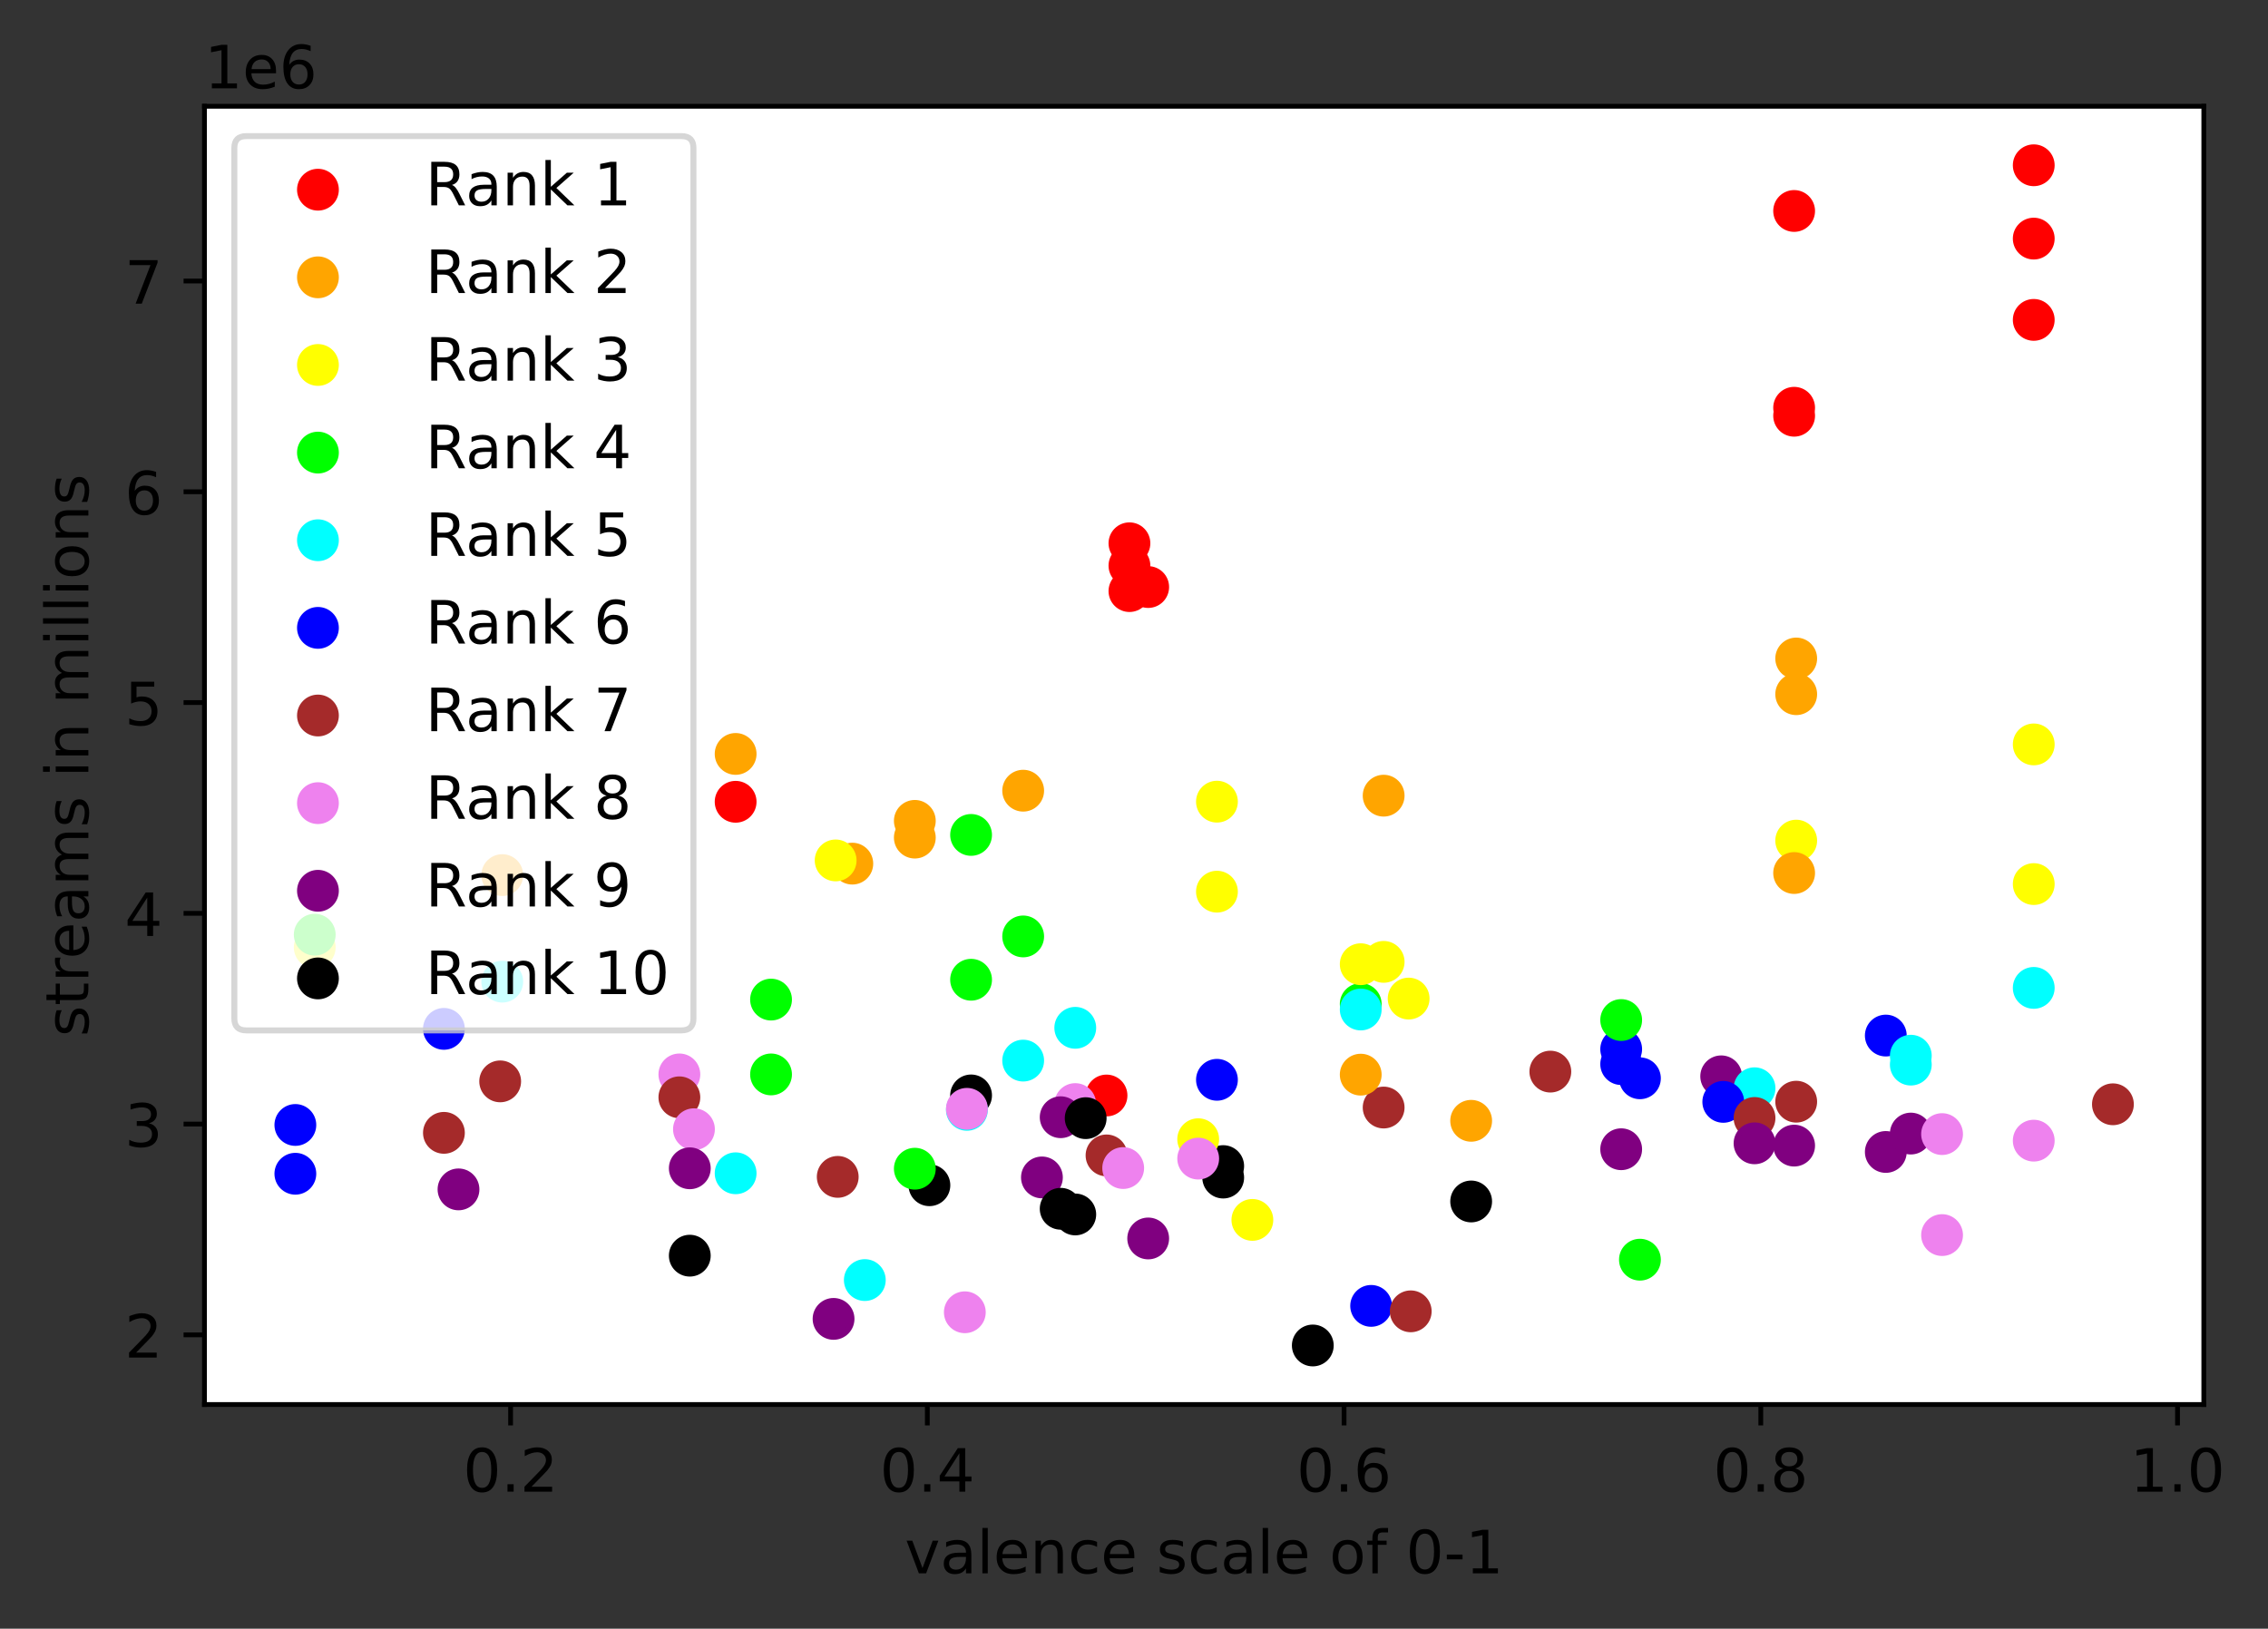 <?xml version="1.0" encoding="utf-8" standalone="no"?>
<!DOCTYPE svg PUBLIC "-//W3C//DTD SVG 1.1//EN"
  "http://www.w3.org/Graphics/SVG/1.1/DTD/svg11.dtd">
<!-- Created with matplotlib (https://matplotlib.org/) -->
<svg height="272.795pt" version="1.1" viewBox="0 0 379.791 272.795" width="379.791pt" xmlns="http://www.w3.org/2000/svg" xmlns:xlink="http://www.w3.org/1999/xlink">
 <rect x="0" y="0" width="379.791" height="272.795" fill="#333333" stroke="none"/>

 <defs>
  <style type="text/css">*{stroke-linecap:butt;stroke-linejoin:round;}</style>
 </defs>
 <g id="figure_1">
  <g id="patch_1">
   <path d="M 0 272.795 
L 379.791 272.795 
L 379.791 0 
L 0 0 
z
" style="fill:none;"/>
  </g>
  <g id="axes_1">
   <g id="patch_2">
    <path d="M 34.241 235.238 
L 369.041 235.238 
L 369.041 17.798 
L 34.241 17.798 
z
" style="fill:#ffffff;"/>
   </g>
   <g id="PathCollection_1">
    <defs>
     <path d="M 0 3 
C 0.796 3 1.559 2.684 2.121 2.121 
C 2.684 1.559 3 0.796 3 0 
C 3 -0.796 2.684 -1.559 2.121 -2.121 
C 1.559 -2.684 0.796 -3 0 -3 
C -0.796 -3 -1.559 -2.684 -2.121 -2.121 
C -2.684 -1.559 -3 -0.796 -3 0 
C -3 0.796 -2.684 1.559 -2.121 2.121 
C -1.559 2.684 -0.796 3 0 3 
z
" id="m417bcb0e60" style="stroke:#ff0000;"/>
    </defs>
    <g clip-path="url(#p0818043ce8)">
     <use style="fill:#ff0000;stroke:#ff0000;" x="185.294" xlink:href="#m417bcb0e60" y="183.485"/>
    </g>
   </g>
   <g id="PathCollection_2">
    <defs>
     <path d="M 0 3 
C 0.796 3 1.559 2.684 2.121 2.121 
C 2.684 1.559 3 0.796 3 0 
C 3 -0.796 2.684 -1.559 2.121 -2.121 
C 1.559 -2.684 0.796 -3 0 -3 
C -0.796 -3 -1.559 -2.684 -2.121 -2.121 
C -2.684 -1.559 -3 -0.796 -3 0 
C -3 0.796 -2.684 1.559 -2.121 2.121 
C -1.559 2.684 -0.796 3 0 3 
z
" id="mdd758697d5" style="stroke:#ffa500;"/>
    </defs>
    <g clip-path="url(#p0818043ce8)">
     <use style="fill:#ffa500;stroke:#ffa500;" x="246.355" xlink:href="#mdd758697d5" y="187.725"/>
    </g>
   </g>
   <g id="PathCollection_3">
    <defs>
     <path d="M 0 3 
C 0.796 3 1.559 2.684 2.121 2.121 
C 2.684 1.559 3 0.796 3 0 
C 3 -0.796 2.684 -1.559 2.121 -2.121 
C 1.559 -2.684 0.796 -3 0 -3 
C -0.796 -3 -1.559 -2.684 -2.121 -2.121 
C -2.684 -1.559 -3 -0.796 -3 0 
C -3 0.796 -2.684 1.559 -2.121 2.121 
C -1.559 2.684 -0.796 3 0 3 
z
" id="m8a5737f5b2" style="stroke:#ffff00;"/>
    </defs>
    <g clip-path="url(#p0818043ce8)">
     <use style="fill:#ffff00;stroke:#ffff00;" x="209.718" xlink:href="#m8a5737f5b2" y="204.322"/>
    </g>
   </g>
   <g id="PathCollection_4">
    <defs>
     <path d="M 0 3 
C 0.796 3 1.559 2.684 2.121 2.121 
C 2.684 1.559 3 0.796 3 0 
C 3 -0.796 2.684 -1.559 2.121 -2.121 
C 1.559 -2.684 0.796 -3 0 -3 
C -0.796 -3 -1.559 -2.684 -2.121 -2.121 
C -2.684 -1.559 -3 -0.796 -3 0 
C -3 0.796 -2.684 1.559 -2.121 2.121 
C -1.559 2.684 -0.796 3 0 3 
z
" id="mf7915497c0" style="stroke:#00ff00;"/>
    </defs>
    <g clip-path="url(#p0818043ce8)">
     <use style="fill:#00ff00;stroke:#00ff00;" x="274.617" xlink:href="#mf7915497c0" y="210.986"/>
    </g>
   </g>
   <g id="PathCollection_5">
    <defs>
     <path d="M 0 3 
C 0.796 3 1.559 2.684 2.121 2.121 
C 2.684 1.559 3 0.796 3 0 
C 3 -0.796 2.684 -1.559 2.121 -2.121 
C 1.559 -2.684 0.796 -3 0 -3 
C -0.796 -3 -1.559 -2.684 -2.121 -2.121 
C -2.684 -1.559 -3 -0.796 -3 0 
C -3 0.796 -2.684 1.559 -2.121 2.121 
C -1.559 2.684 -0.796 3 0 3 
z
" id="m10a4edfa29" style="stroke:#00ffff;"/>
    </defs>
    <g clip-path="url(#p0818043ce8)">
     <use style="fill:#00ffff;stroke:#00ffff;" x="144.819" xlink:href="#m10a4edfa29" y="214.4"/>
    </g>
   </g>
   <g id="PathCollection_6">
    <defs>
     <path d="M 0 3 
C 0.796 3 1.559 2.684 2.121 2.121 
C 2.684 1.559 3 0.796 3 0 
C 3 -0.796 2.684 -1.559 2.121 -2.121 
C 1.559 -2.684 0.796 -3 0 -3 
C -0.796 -3 -1.559 -2.684 -2.121 -2.121 
C -2.684 -1.559 -3 -0.796 -3 0 
C -3 0.796 -2.684 1.559 -2.121 2.121 
C -1.559 2.684 -0.796 3 0 3 
z
" id="m2a80bca0a3" style="stroke:#0000ff;"/>
    </defs>
    <g clip-path="url(#p0818043ce8)">
     <use style="fill:#0000ff;stroke:#0000ff;" x="229.607" xlink:href="#m2a80bca0a3" y="218.723"/>
    </g>
   </g>
   <g id="PathCollection_7">
    <defs>
     <path d="M 0 3 
C 0.796 3 1.559 2.684 2.121 2.121 
C 2.684 1.559 3 0.796 3 0 
C 3 -0.796 2.684 -1.559 2.121 -2.121 
C 1.559 -2.684 0.796 -3 0 -3 
C -0.796 -3 -1.559 -2.684 -2.121 -2.121 
C -2.684 -1.559 -3 -0.796 -3 0 
C -3 0.796 -2.684 1.559 -2.121 2.121 
C -1.559 2.684 -0.796 3 0 3 
z
" id="m117f38f2be" style="stroke:#a52a2a;"/>
    </defs>
    <g clip-path="url(#p0818043ce8)">
     <use style="fill:#a52a2a;stroke:#a52a2a;" x="236.236" xlink:href="#m117f38f2be" y="219.635"/>
    </g>
   </g>
   <g id="PathCollection_8">
    <defs>
     <path d="M 0 3 
C 0.796 3 1.559 2.684 2.121 2.121 
C 2.684 1.559 3 0.796 3 0 
C 3 -0.796 2.684 -1.559 2.121 -2.121 
C 1.559 -2.684 0.796 -3 0 -3 
C -0.796 -3 -1.559 -2.684 -2.121 -2.121 
C -2.684 -1.559 -3 -0.796 -3 0 
C -3 0.796 -2.684 1.559 -2.121 2.121 
C -1.559 2.684 -0.796 3 0 3 
z
" id="md1e95c39b7" style="stroke:#ee82ee;"/>
    </defs>
    <g clip-path="url(#p0818043ce8)">
     <use style="fill:#ee82ee;stroke:#ee82ee;" x="161.567" xlink:href="#md1e95c39b7" y="219.793"/>
    </g>
   </g>
   <g id="PathCollection_9">
    <defs>
     <path d="M 0 3 
C 0.796 3 1.559 2.684 2.121 2.121 
C 2.684 1.559 3 0.796 3 0 
C 3 -0.796 2.684 -1.559 2.121 -2.121 
C 1.559 -2.684 0.796 -3 0 -3 
C -0.796 -3 -1.559 -2.684 -2.121 -2.121 
C -2.684 -1.559 -3 -0.796 -3 0 
C -3 0.796 -2.684 1.559 -2.121 2.121 
C -1.559 2.684 -0.796 3 0 3 
z
" id="me5e15b1ec0" style="stroke:#800080;"/>
    </defs>
    <g clip-path="url(#p0818043ce8)">
     <use style="fill:#800080;stroke:#800080;" x="139.585" xlink:href="#me5e15b1ec0" y="220.901"/>
    </g>
   </g>
   <g id="PathCollection_10">
    <defs>
     <path d="M 0 3 
C 0.796 3 1.559 2.684 2.121 2.121 
C 2.684 1.559 3 0.796 3 0 
C 3 -0.796 2.684 -1.559 2.121 -2.121 
C 1.559 -2.684 0.796 -3 0 -3 
C -0.796 -3 -1.559 -2.684 -2.121 -2.121 
C -2.684 -1.559 -3 -0.796 -3 0 
C -3 0.796 -2.684 1.559 -2.121 2.121 
C -1.559 2.684 -0.796 3 0 3 
z
" id="m80f053fa1a" style="stroke:#000000;"/>
    </defs>
    <g clip-path="url(#p0818043ce8)">
     <use style="stroke:#000000;" x="219.837" xlink:href="#m80f053fa1a" y="225.355"/>
    </g>
   </g>
   <g id="PathCollection_11">
    <g clip-path="url(#p0818043ce8)">
     <use style="fill:#ff0000;stroke:#ff0000;" x="340.563" xlink:href="#m417bcb0e60" y="27.682"/>
    </g>
   </g>
   <g id="PathCollection_12">
    <g clip-path="url(#p0818043ce8)">
     <use style="fill:#ffa500;stroke:#ffa500;" x="84.107" xlink:href="#mdd758697d5" y="146.571"/>
    </g>
   </g>
   <g id="PathCollection_13">
    <g clip-path="url(#p0818043ce8)">
     <use style="fill:#ffff00;stroke:#ffff00;" x="52.704" xlink:href="#m8a5737f5b2" y="158.68"/>
    </g>
   </g>
   <g id="PathCollection_14">
    <g clip-path="url(#p0818043ce8)">
     <use style="fill:#00ff00;stroke:#00ff00;" x="0" xlink:href="#mf7915497c0" y="0"/>
    </g>
   </g>
   <g id="PathCollection_15">
    <g clip-path="url(#p0818043ce8)">
     <use style="fill:#00ffff;stroke:#00ffff;" x="180.06" xlink:href="#m10a4edfa29" y="172.149"/>
    </g>
   </g>
   <g id="PathCollection_16">
    <g clip-path="url(#p0818043ce8)">
     <use style="fill:#0000ff;stroke:#0000ff;" x="274.617" xlink:href="#m2a80bca0a3" y="180.604"/>
    </g>
   </g>
   <g id="PathCollection_17">
    <g clip-path="url(#p0818043ce8)">
     <use style="fill:#a52a2a;stroke:#a52a2a;" x="185.294" xlink:href="#m117f38f2be" y="193.52"/>
    </g>
   </g>
   <g id="PathCollection_18">
    <g clip-path="url(#p0818043ce8)">
     <use style="fill:#ee82ee;stroke:#ee82ee;" x="188.085" xlink:href="#md1e95c39b7" y="195.637"/>
    </g>
   </g>
   <g id="PathCollection_19">
    <g clip-path="url(#p0818043ce8)">
     <use style="fill:#800080;stroke:#800080;" x="76.779" xlink:href="#me5e15b1ec0" y="199.21"/>
    </g>
   </g>
   <g id="PathCollection_20">
    <g clip-path="url(#p0818043ce8)">
     <use style="stroke:#000000;" x="246.355" xlink:href="#m80f053fa1a" y="201.234"/>
    </g>
   </g>
   <g id="PathCollection_21">
    <g clip-path="url(#p0818043ce8)">
     <use style="fill:#ff0000;stroke:#ff0000;" x="340.563" xlink:href="#m417bcb0e60" y="39.964"/>
    </g>
   </g>
   <g id="PathCollection_22">
    <g clip-path="url(#p0818043ce8)">
     <use style="fill:#ffa500;stroke:#ffa500;" x="171.337" xlink:href="#mdd758697d5" y="132.432"/>
    </g>
   </g>
   <g id="PathCollection_23">
    <g clip-path="url(#p0818043ce8)">
     <use style="fill:#ffff00;stroke:#ffff00;" x="203.786" xlink:href="#m8a5737f5b2" y="134.271"/>
    </g>
   </g>
   <g id="PathCollection_24">
    <g clip-path="url(#p0818043ce8)">
     <use style="fill:#00ff00;stroke:#00ff00;" x="52.704" xlink:href="#mf7915497c0" y="156.55"/>
    </g>
   </g>
   <g id="PathCollection_25">
    <g clip-path="url(#p0818043ce8)">
     <use style="fill:#00ffff;stroke:#00ffff;" x="84.107" xlink:href="#m10a4edfa29" y="164.418"/>
    </g>
   </g>
   <g id="PathCollection_26">
    <g clip-path="url(#p0818043ce8)">
     <use style="fill:#0000ff;stroke:#0000ff;" x="0" xlink:href="#m2a80bca0a3" y="0"/>
    </g>
   </g>
   <g id="PathCollection_27">
    <g clip-path="url(#p0818043ce8)">
     <use style="fill:#a52a2a;stroke:#a52a2a;" x="83.758" xlink:href="#m117f38f2be" y="181.12"/>
    </g>
   </g>
   <g id="PathCollection_28">
    <g clip-path="url(#p0818043ce8)">
     <use style="fill:#ee82ee;stroke:#ee82ee;" x="180.06" xlink:href="#md1e95c39b7" y="184.92"/>
    </g>
   </g>
   <g id="PathCollection_29">
    <g clip-path="url(#p0818043ce8)">
     <use style="fill:#800080;stroke:#800080;" x="174.477" xlink:href="#me5e15b1ec0" y="197.208"/>
    </g>
   </g>
   <g id="PathCollection_30">
    <g clip-path="url(#p0818043ce8)">
     <use style="stroke:#000000;" x="180.06" xlink:href="#m80f053fa1a" y="203.409"/>
    </g>
   </g>
   <g id="PathCollection_31">
    <g clip-path="url(#p0818043ce8)">
     <use style="fill:#ff0000;stroke:#ff0000;" x="340.563" xlink:href="#m417bcb0e60" y="53.578"/>
    </g>
   </g>
   <g id="PathCollection_32">
    <g clip-path="url(#p0818043ce8)">
     <use style="fill:#ffa500;stroke:#ffa500;" x="142.725" xlink:href="#mdd758697d5" y="144.65"/>
    </g>
   </g>
   <g id="PathCollection_33">
    <g clip-path="url(#p0818043ce8)">
     <use style="fill:#ffff00;stroke:#ffff00;" x="203.786" xlink:href="#m8a5737f5b2" y="149.346"/>
    </g>
   </g>
   <g id="PathCollection_34">
    <g clip-path="url(#p0818043ce8)">
     <use style="fill:#00ff00;stroke:#00ff00;" x="171.337" xlink:href="#mf7915497c0" y="156.843"/>
    </g>
   </g>
   <g id="PathCollection_35">
    <g clip-path="url(#p0818043ce8)">
     <use style="fill:#00ffff;stroke:#00ffff;" x="0" xlink:href="#m10a4edfa29" y="0"/>
    </g>
   </g>
   <g id="PathCollection_36">
    <g clip-path="url(#p0818043ce8)">
     <use style="fill:#0000ff;stroke:#0000ff;" x="315.79" xlink:href="#m2a80bca0a3" y="173.447"/>
    </g>
   </g>
   <g id="PathCollection_37">
    <g clip-path="url(#p0818043ce8)">
     <use style="fill:#a52a2a;stroke:#a52a2a;" x="0" xlink:href="#m117f38f2be" y="0"/>
    </g>
   </g>
   <g id="PathCollection_38">
    <g clip-path="url(#p0818043ce8)">
     <use style="fill:#ee82ee;stroke:#ee82ee;" x="113.765" xlink:href="#md1e95c39b7" y="179.954"/>
    </g>
   </g>
   <g id="PathCollection_39">
    <g clip-path="url(#p0818043ce8)">
     <use style="fill:#800080;stroke:#800080;" x="288.225" xlink:href="#me5e15b1ec0" y="180.274"/>
    </g>
   </g>
   <g id="PathCollection_40">
    <g clip-path="url(#p0818043ce8)">
     <use style="stroke:#000000;" x="162.614" xlink:href="#m80f053fa1a" y="183.472"/>
    </g>
   </g>
   <g id="PathCollection_41">
    <g clip-path="url(#p0818043ce8)">
     <use style="fill:#ff0000;stroke:#ff0000;" x="300.438" xlink:href="#m417bcb0e60" y="69.632"/>
    </g>
   </g>
   <g id="PathCollection_42">
    <g clip-path="url(#p0818043ce8)">
     <use style="fill:#ffa500;stroke:#ffa500;" x="300.786" xlink:href="#mdd758697d5" y="116.271"/>
    </g>
   </g>
   <g id="PathCollection_43">
    <g clip-path="url(#p0818043ce8)">
     <use style="fill:#ffff00;stroke:#ffff00;" x="340.563" xlink:href="#m8a5737f5b2" y="124.68"/>
    </g>
   </g>
   <g id="PathCollection_44">
    <g clip-path="url(#p0818043ce8)">
     <use style="fill:#00ff00;stroke:#00ff00;" x="162.614" xlink:href="#mf7915497c0" y="139.842"/>
    </g>
   </g>
   <g id="PathCollection_45">
    <g clip-path="url(#p0818043ce8)">
     <use style="fill:#00ffff;stroke:#00ffff;" x="171.337" xlink:href="#m10a4edfa29" y="177.641"/>
    </g>
   </g>
   <g id="PathCollection_46">
    <g clip-path="url(#p0818043ce8)">
     <use style="fill:#0000ff;stroke:#0000ff;" x="203.786" xlink:href="#m2a80bca0a3" y="180.857"/>
    </g>
   </g>
   <g id="PathCollection_47">
    <g clip-path="url(#p0818043ce8)">
     <use style="fill:#a52a2a;stroke:#a52a2a;" x="113.765" xlink:href="#m117f38f2be" y="183.789"/>
    </g>
   </g>
   <g id="PathCollection_48">
    <g clip-path="url(#p0818043ce8)">
     <use style="fill:#ee82ee;stroke:#ee82ee;" x="0" xlink:href="#md1e95c39b7" y="0"/>
    </g>
   </g>
   <g id="PathCollection_49">
    <g clip-path="url(#p0818043ce8)">
     <use style="fill:#800080;stroke:#800080;" x="315.79" xlink:href="#me5e15b1ec0" y="192.942"/>
    </g>
   </g>
   <g id="PathCollection_50">
    <g clip-path="url(#p0818043ce8)">
     <use style="stroke:#000000;" x="0" xlink:href="#m80f053fa1a" y="0"/>
    </g>
   </g>
   <g id="PathCollection_51">
    <g clip-path="url(#p0818043ce8)">
     <use style="fill:#ff0000;stroke:#ff0000;" x="300.438" xlink:href="#m417bcb0e60" y="35.335"/>
    </g>
   </g>
   <g id="PathCollection_52">
    <g clip-path="url(#p0818043ce8)">
     <use style="fill:#ffa500;stroke:#ffa500;" x="300.786" xlink:href="#mdd758697d5" y="110.291"/>
    </g>
   </g>
   <g id="PathCollection_53">
    <g clip-path="url(#p0818043ce8)">
     <use style="fill:#ffff00;stroke:#ffff00;" x="340.563" xlink:href="#m8a5737f5b2" y="148.074"/>
    </g>
   </g>
   <g id="PathCollection_54">
    <g clip-path="url(#p0818043ce8)">
     <use style="fill:#00ff00;stroke:#00ff00;" x="162.614" xlink:href="#mf7915497c0" y="164.098"/>
    </g>
   </g>
   <g id="PathCollection_55">
    <g clip-path="url(#p0818043ce8)">
     <use style="fill:#00ffff;stroke:#00ffff;" x="293.808" xlink:href="#m10a4edfa29" y="182.272"/>
    </g>
   </g>
   <g id="PathCollection_56">
    <g clip-path="url(#p0818043ce8)">
     <use style="fill:#0000ff;stroke:#0000ff;" x="288.574" xlink:href="#m2a80bca0a3" y="184.553"/>
    </g>
   </g>
   <g id="PathCollection_57">
    <g clip-path="url(#p0818043ce8)">
     <use style="fill:#a52a2a;stroke:#a52a2a;" x="353.822" xlink:href="#m117f38f2be" y="184.957"/>
    </g>
   </g>
   <g id="PathCollection_58">
    <g clip-path="url(#p0818043ce8)">
     <use style="fill:#ee82ee;stroke:#ee82ee;" x="0" xlink:href="#md1e95c39b7" y="0"/>
    </g>
   </g>
   <g id="PathCollection_59">
    <g clip-path="url(#p0818043ce8)">
     <use style="fill:#800080;stroke:#800080;" x="271.477" xlink:href="#me5e15b1ec0" y="192.485"/>
    </g>
   </g>
   <g id="PathCollection_60">
    <g clip-path="url(#p0818043ce8)">
     <use style="stroke:#000000;" x="0" xlink:href="#m80f053fa1a" y="0"/>
    </g>
   </g>
   <g id="PathCollection_61">
    <g clip-path="url(#p0818043ce8)">
     <use style="fill:#ff0000;stroke:#ff0000;" x="300.438" xlink:href="#m417bcb0e60" y="68.297"/>
    </g>
   </g>
   <g id="PathCollection_62">
    <g clip-path="url(#p0818043ce8)">
     <use style="fill:#ffa500;stroke:#ffa500;" x="231.7" xlink:href="#mdd758697d5" y="133.268"/>
    </g>
   </g>
   <g id="PathCollection_63">
    <g clip-path="url(#p0818043ce8)">
     <use style="fill:#ffff00;stroke:#ffff00;" x="300.786" xlink:href="#m8a5737f5b2" y="140.795"/>
    </g>
   </g>
   <g id="PathCollection_64">
    <g clip-path="url(#p0818043ce8)">
     <use style="fill:#00ff00;stroke:#00ff00;" x="0" xlink:href="#mf7915497c0" y="0"/>
    </g>
   </g>
   <g id="PathCollection_65">
    <g clip-path="url(#p0818043ce8)">
     <use style="fill:#00ffff;stroke:#00ffff;" x="340.563" xlink:href="#m10a4edfa29" y="165.463"/>
    </g>
   </g>
   <g id="PathCollection_66">
    <g clip-path="url(#p0818043ce8)">
     <use style="fill:#0000ff;stroke:#0000ff;" x="271.477" xlink:href="#m2a80bca0a3" y="175.724"/>
    </g>
   </g>
   <g id="PathCollection_67">
    <g clip-path="url(#p0818043ce8)">
     <use style="fill:#a52a2a;stroke:#a52a2a;" x="293.808" xlink:href="#m117f38f2be" y="187.247"/>
    </g>
   </g>
   <g id="PathCollection_68">
    <g clip-path="url(#p0818043ce8)">
     <use style="fill:#ee82ee;stroke:#ee82ee;" x="116.207" xlink:href="#md1e95c39b7" y="189.133"/>
    </g>
   </g>
   <g id="PathCollection_69">
    <g clip-path="url(#p0818043ce8)">
     <use style="fill:#800080;stroke:#800080;" x="319.977" xlink:href="#me5e15b1ec0" y="189.862"/>
    </g>
   </g>
   <g id="PathCollection_70">
    <g clip-path="url(#p0818043ce8)">
     <use style="stroke:#000000;" x="204.833" xlink:href="#m80f053fa1a" y="195.309"/>
    </g>
   </g>
   <g id="PathCollection_71">
    <g clip-path="url(#p0818043ce8)">
     <use style="fill:#ff0000;stroke:#ff0000;" x="123.186" xlink:href="#m417bcb0e60" y="134.291"/>
    </g>
   </g>
   <g id="PathCollection_72">
    <g clip-path="url(#p0818043ce8)">
     <use style="fill:#ffa500;stroke:#ffa500;" x="300.438" xlink:href="#mdd758697d5" y="146.222"/>
    </g>
   </g>
   <g id="PathCollection_73">
    <g clip-path="url(#p0818043ce8)">
     <use style="fill:#ffff00;stroke:#ffff00;" x="231.7" xlink:href="#m8a5737f5b2" y="161.104"/>
    </g>
   </g>
   <g id="PathCollection_74">
    <g clip-path="url(#p0818043ce8)">
     <use style="fill:#00ff00;stroke:#00ff00;" x="271.477" xlink:href="#mf7915497c0" y="170.846"/>
    </g>
   </g>
   <g id="PathCollection_75">
    <g clip-path="url(#p0818043ce8)">
     <use style="fill:#00ffff;stroke:#00ffff;" x="319.977" xlink:href="#m10a4edfa29" y="178.311"/>
    </g>
   </g>
   <g id="PathCollection_76">
    <g clip-path="url(#p0818043ce8)">
     <use style="fill:#0000ff;stroke:#0000ff;" x="0" xlink:href="#m2a80bca0a3" y="0"/>
    </g>
   </g>
   <g id="PathCollection_77">
    <g clip-path="url(#p0818043ce8)">
     <use style="fill:#a52a2a;stroke:#a52a2a;" x="300.786" xlink:href="#m117f38f2be" y="184.522"/>
    </g>
   </g>
   <g id="PathCollection_78">
    <g clip-path="url(#p0818043ce8)">
     <use style="fill:#ee82ee;stroke:#ee82ee;" x="340.563" xlink:href="#md1e95c39b7" y="191.049"/>
    </g>
   </g>
   <g id="PathCollection_79">
    <g clip-path="url(#p0818043ce8)">
     <use style="fill:#800080;stroke:#800080;" x="293.808" xlink:href="#me5e15b1ec0" y="191.495"/>
    </g>
   </g>
   <g id="PathCollection_80">
    <g clip-path="url(#p0818043ce8)">
     <use style="stroke:#000000;" x="204.833" xlink:href="#m80f053fa1a" y="197.233"/>
    </g>
   </g>
   <g id="PathCollection_81">
    <g clip-path="url(#p0818043ce8)">
     <use style="fill:#ff0000;stroke:#ff0000;" x="192.272" xlink:href="#m417bcb0e60" y="98.324"/>
    </g>
   </g>
   <g id="PathCollection_82">
    <g clip-path="url(#p0818043ce8)">
     <use style="fill:#ffa500;stroke:#ffa500;" x="123.186" xlink:href="#mdd758697d5" y="126.276"/>
    </g>
   </g>
   <g id="PathCollection_83">
    <g clip-path="url(#p0818043ce8)">
     <use style="fill:#ffff00;stroke:#ffff00;" x="235.887" xlink:href="#m8a5737f5b2" y="167.252"/>
    </g>
   </g>
   <g id="PathCollection_84">
    <g clip-path="url(#p0818043ce8)">
     <use style="fill:#00ff00;stroke:#00ff00;" x="227.862" xlink:href="#mf7915497c0" y="168.169"/>
    </g>
   </g>
   <g id="PathCollection_85">
    <g clip-path="url(#p0818043ce8)">
     <use style="fill:#00ffff;stroke:#00ffff;" x="319.977" xlink:href="#m10a4edfa29" y="176.819"/>
    </g>
   </g>
   <g id="PathCollection_86">
    <g clip-path="url(#p0818043ce8)">
     <use style="fill:#0000ff;stroke:#0000ff;" x="271.477" xlink:href="#m2a80bca0a3" y="178.227"/>
    </g>
   </g>
   <g id="PathCollection_87">
    <g clip-path="url(#p0818043ce8)">
     <use style="fill:#a52a2a;stroke:#a52a2a;" x="231.7" xlink:href="#m117f38f2be" y="185.502"/>
    </g>
   </g>
   <g id="PathCollection_88">
    <g clip-path="url(#p0818043ce8)">
     <use style="fill:#ee82ee;stroke:#ee82ee;" x="325.211" xlink:href="#md1e95c39b7" y="189.95"/>
    </g>
   </g>
   <g id="PathCollection_89">
    <g clip-path="url(#p0818043ce8)">
     <use style="fill:#800080;stroke:#800080;" x="300.438" xlink:href="#me5e15b1ec0" y="191.879"/>
    </g>
   </g>
   <g id="PathCollection_90">
    <g clip-path="url(#p0818043ce8)">
     <use style="stroke:#000000;" x="155.635" xlink:href="#m80f053fa1a" y="198.516"/>
    </g>
   </g>
   <g id="PathCollection_91">
    <g clip-path="url(#p0818043ce8)">
     <use style="fill:#ff0000;stroke:#ff0000;" x="189.132" xlink:href="#m417bcb0e60" y="94.74"/>
    </g>
   </g>
   <g id="PathCollection_92">
    <g clip-path="url(#p0818043ce8)">
     <use style="fill:#ffa500;stroke:#ffa500;" x="227.862" xlink:href="#mdd758697d5" y="179.993"/>
    </g>
   </g>
   <g id="PathCollection_93">
    <g clip-path="url(#p0818043ce8)">
     <use style="fill:#ffff00;stroke:#ffff00;" x="200.646" xlink:href="#m8a5737f5b2" y="190.807"/>
    </g>
   </g>
   <g id="PathCollection_94">
    <g clip-path="url(#p0818043ce8)">
     <use style="fill:#00ff00;stroke:#00ff00;" x="153.193" xlink:href="#mf7915497c0" y="195.747"/>
    </g>
   </g>
   <g id="PathCollection_95">
    <g clip-path="url(#p0818043ce8)">
     <use style="fill:#00ffff;stroke:#00ffff;" x="123.186" xlink:href="#m10a4edfa29" y="196.513"/>
    </g>
   </g>
   <g id="PathCollection_96">
    <g clip-path="url(#p0818043ce8)">
     <use style="fill:#0000ff;stroke:#0000ff;" x="49.459" xlink:href="#m2a80bca0a3" y="196.592"/>
    </g>
   </g>
   <g id="PathCollection_97">
    <g clip-path="url(#p0818043ce8)">
     <use style="fill:#a52a2a;stroke:#a52a2a;" x="140.283" xlink:href="#m117f38f2be" y="197.115"/>
    </g>
   </g>
   <g id="PathCollection_98">
    <g clip-path="url(#p0818043ce8)">
     <use style="fill:#ee82ee;stroke:#ee82ee;" x="325.211" xlink:href="#md1e95c39b7" y="206.865"/>
    </g>
   </g>
   <g id="PathCollection_99">
    <g clip-path="url(#p0818043ce8)">
     <use style="fill:#800080;stroke:#800080;" x="192.272" xlink:href="#me5e15b1ec0" y="207.43"/>
    </g>
   </g>
   <g id="PathCollection_100">
    <g clip-path="url(#p0818043ce8)">
     <use style="stroke:#000000;" x="115.51" xlink:href="#m80f053fa1a" y="210.313"/>
    </g>
   </g>
   <g id="PathCollection_101">
    <g clip-path="url(#p0818043ce8)">
     <use style="fill:#ff0000;stroke:#ff0000;" x="189.132" xlink:href="#m417bcb0e60" y="90.994"/>
    </g>
   </g>
   <g id="PathCollection_102">
    <g clip-path="url(#p0818043ce8)">
     <use style="fill:#ffa500;stroke:#ffa500;" x="153.193" xlink:href="#mdd758697d5" y="137.487"/>
    </g>
   </g>
   <g id="PathCollection_103">
    <g clip-path="url(#p0818043ce8)">
     <use style="fill:#ffff00;stroke:#ffff00;" x="227.862" xlink:href="#m8a5737f5b2" y="161.496"/>
    </g>
   </g>
   <g id="PathCollection_104">
    <g clip-path="url(#p0818043ce8)">
     <use style="fill:#00ff00;stroke:#00ff00;" x="129.117" xlink:href="#mf7915497c0" y="179.955"/>
    </g>
   </g>
   <g id="PathCollection_105">
    <g clip-path="url(#p0818043ce8)">
     <use style="fill:#00ffff;stroke:#00ffff;" x="161.916" xlink:href="#m10a4edfa29" y="185.887"/>
    </g>
   </g>
   <g id="PathCollection_106">
    <g clip-path="url(#p0818043ce8)">
     <use style="fill:#0000ff;stroke:#0000ff;" x="49.459" xlink:href="#m2a80bca0a3" y="188.421"/>
    </g>
   </g>
   <g id="PathCollection_107">
    <g clip-path="url(#p0818043ce8)">
     <use style="fill:#a52a2a;stroke:#a52a2a;" x="74.337" xlink:href="#m117f38f2be" y="189.74"/>
    </g>
   </g>
   <g id="PathCollection_108">
    <g clip-path="url(#p0818043ce8)">
     <use style="fill:#ee82ee;stroke:#ee82ee;" x="200.646" xlink:href="#md1e95c39b7" y="194.054"/>
    </g>
   </g>
   <g id="PathCollection_109">
    <g clip-path="url(#p0818043ce8)">
     <use style="fill:#800080;stroke:#800080;" x="115.51" xlink:href="#me5e15b1ec0" y="195.678"/>
    </g>
   </g>
   <g id="PathCollection_110">
    <g clip-path="url(#p0818043ce8)">
     <use style="stroke:#000000;" x="177.617" xlink:href="#m80f053fa1a" y="202.457"/>
    </g>
   </g>
   <g id="PathCollection_111">
    <g clip-path="url(#p0818043ce8)">
     <use style="fill:#ff0000;stroke:#ff0000;" x="189.132" xlink:href="#m417bcb0e60" y="99.004"/>
    </g>
   </g>
   <g id="PathCollection_112">
    <g clip-path="url(#p0818043ce8)">
     <use style="fill:#ffa500;stroke:#ffa500;" x="153.193" xlink:href="#mdd758697d5" y="140.291"/>
    </g>
   </g>
   <g id="PathCollection_113">
    <g clip-path="url(#p0818043ce8)">
     <use style="fill:#ffff00;stroke:#ffff00;" x="139.934" xlink:href="#m8a5737f5b2" y="144.111"/>
    </g>
   </g>
   <g id="PathCollection_114">
    <g clip-path="url(#p0818043ce8)">
     <use style="fill:#00ff00;stroke:#00ff00;" x="129.117" xlink:href="#mf7915497c0" y="167.422"/>
    </g>
   </g>
   <g id="PathCollection_115">
    <g clip-path="url(#p0818043ce8)">
     <use style="fill:#00ffff;stroke:#00ffff;" x="227.862" xlink:href="#m10a4edfa29" y="169.082"/>
    </g>
   </g>
   <g id="PathCollection_116">
    <g clip-path="url(#p0818043ce8)">
     <use style="fill:#0000ff;stroke:#0000ff;" x="74.337" xlink:href="#m2a80bca0a3" y="172.326"/>
    </g>
   </g>
   <g id="PathCollection_117">
    <g clip-path="url(#p0818043ce8)">
     <use style="fill:#a52a2a;stroke:#a52a2a;" x="259.614" xlink:href="#m117f38f2be" y="179.485"/>
    </g>
   </g>
   <g id="PathCollection_118">
    <g clip-path="url(#p0818043ce8)">
     <use style="fill:#ee82ee;stroke:#ee82ee;" x="161.916" xlink:href="#md1e95c39b7" y="185.716"/>
    </g>
   </g>
   <g id="PathCollection_119">
    <g clip-path="url(#p0818043ce8)">
     <use style="fill:#800080;stroke:#800080;" x="177.617" xlink:href="#me5e15b1ec0" y="187.124"/>
    </g>
   </g>
   <g id="PathCollection_120">
    <g clip-path="url(#p0818043ce8)">
     <use style="stroke:#000000;" x="181.804" xlink:href="#m80f053fa1a" y="187.281"/>
    </g>
   </g>
   <g id="matplotlib.axis_1">
    <g id="xtick_1">
     <g id="line2d_1">
      <defs>
       <path d="M 0 0 
L 0 3.5 
" id="maff417b1f9" style="stroke:#000000;stroke-width:0.8;"/>
      </defs>
      <g>
       <use style="stroke:#000000;stroke-width:0.8;" x="85.502" xlink:href="#maff417b1f9" y="235.238"/>
      </g>
     </g>
     <g id="text_1">
      <!-- 0.2 -->
      <g transform="translate(77.551 249.837)scale(0.1 -0.1)">
       <defs>
        <path d="M 31.781 66.406 
Q 24.172 66.406 20.328 58.906 
Q 16.5 51.422 16.5 36.375 
Q 16.5 21.391 20.328 13.891 
Q 24.172 6.391 31.781 6.391 
Q 39.453 6.391 43.281 13.891 
Q 47.125 21.391 47.125 36.375 
Q 47.125 51.422 43.281 58.906 
Q 39.453 66.406 31.781 66.406 
z
M 31.781 74.219 
Q 44.047 74.219 50.516 64.516 
Q 56.984 54.828 56.984 36.375 
Q 56.984 17.969 50.516 8.266 
Q 44.047 -1.422 31.781 -1.422 
Q 19.531 -1.422 13.062 8.266 
Q 6.594 17.969 6.594 36.375 
Q 6.594 54.828 13.062 64.516 
Q 19.531 74.219 31.781 74.219 
z
" id="DejaVuSans-48"/>
        <path d="M 10.688 12.406 
L 21 12.406 
L 21 0 
L 10.688 0 
z
" id="DejaVuSans-46"/>
        <path d="M 19.188 8.297 
L 53.609 8.297 
L 53.609 0 
L 7.328 0 
L 7.328 8.297 
Q 12.938 14.109 22.625 23.891 
Q 32.328 33.688 34.812 36.531 
Q 39.547 41.844 41.422 45.531 
Q 43.312 49.219 43.312 52.781 
Q 43.312 58.594 39.234 62.25 
Q 35.156 65.922 28.609 65.922 
Q 23.969 65.922 18.812 64.312 
Q 13.672 62.703 7.812 59.422 
L 7.812 69.391 
Q 13.766 71.781 18.938 73 
Q 24.125 74.219 28.422 74.219 
Q 39.75 74.219 46.484 68.547 
Q 53.219 62.891 53.219 53.422 
Q 53.219 48.922 51.531 44.891 
Q 49.859 40.875 45.406 35.406 
Q 44.188 33.984 37.641 27.219 
Q 31.109 20.453 19.188 8.297 
z
" id="DejaVuSans-50"/>
       </defs>
       <use xlink:href="#DejaVuSans-48"/>
       <use x="63.623" xlink:href="#DejaVuSans-46"/>
       <use x="95.41" xlink:href="#DejaVuSans-50"/>
      </g>
     </g>
    </g>
    <g id="xtick_2">
     <g id="line2d_2">
      <g>
       <use style="stroke:#000000;stroke-width:0.8;" x="155.286" xlink:href="#maff417b1f9" y="235.238"/>
      </g>
     </g>
     <g id="text_2">
      <!-- 0.4 -->
      <g transform="translate(147.335 249.837)scale(0.1 -0.1)">
       <defs>
        <path d="M 37.797 64.312 
L 12.891 25.391 
L 37.797 25.391 
z
M 35.203 72.906 
L 47.609 72.906 
L 47.609 25.391 
L 58.016 25.391 
L 58.016 17.188 
L 47.609 17.188 
L 47.609 0 
L 37.797 0 
L 37.797 17.188 
L 4.891 17.188 
L 4.891 26.703 
z
" id="DejaVuSans-52"/>
       </defs>
       <use xlink:href="#DejaVuSans-48"/>
       <use x="63.623" xlink:href="#DejaVuSans-46"/>
       <use x="95.41" xlink:href="#DejaVuSans-52"/>
      </g>
     </g>
    </g>
    <g id="xtick_3">
     <g id="line2d_3">
      <g>
       <use style="stroke:#000000;stroke-width:0.8;" x="225.071" xlink:href="#maff417b1f9" y="235.238"/>
      </g>
     </g>
     <g id="text_3">
      <!-- 0.6 -->
      <g transform="translate(217.119 249.837)scale(0.1 -0.1)">
       <defs>
        <path d="M 33.016 40.375 
Q 26.375 40.375 22.484 35.828 
Q 18.609 31.297 18.609 23.391 
Q 18.609 15.531 22.484 10.953 
Q 26.375 6.391 33.016 6.391 
Q 39.656 6.391 43.531 10.953 
Q 47.406 15.531 47.406 23.391 
Q 47.406 31.297 43.531 35.828 
Q 39.656 40.375 33.016 40.375 
z
M 52.594 71.297 
L 52.594 62.312 
Q 48.875 64.062 45.094 64.984 
Q 41.312 65.922 37.594 65.922 
Q 27.828 65.922 22.672 59.328 
Q 17.531 52.734 16.797 39.406 
Q 19.672 43.656 24.016 45.922 
Q 28.375 48.188 33.594 48.188 
Q 44.578 48.188 50.953 41.516 
Q 57.328 34.859 57.328 23.391 
Q 57.328 12.156 50.688 5.359 
Q 44.047 -1.422 33.016 -1.422 
Q 20.359 -1.422 13.672 8.266 
Q 6.984 17.969 6.984 36.375 
Q 6.984 53.656 15.188 63.938 
Q 23.391 74.219 37.203 74.219 
Q 40.922 74.219 44.703 73.484 
Q 48.484 72.75 52.594 71.297 
z
" id="DejaVuSans-54"/>
       </defs>
       <use xlink:href="#DejaVuSans-48"/>
       <use x="63.623" xlink:href="#DejaVuSans-46"/>
       <use x="95.41" xlink:href="#DejaVuSans-54"/>
      </g>
     </g>
    </g>
    <g id="xtick_4">
     <g id="line2d_4">
      <g>
       <use style="stroke:#000000;stroke-width:0.8;" x="294.855" xlink:href="#maff417b1f9" y="235.238"/>
      </g>
     </g>
     <g id="text_4">
      <!-- 0.8 -->
      <g transform="translate(286.903 249.837)scale(0.1 -0.1)">
       <defs>
        <path d="M 31.781 34.625 
Q 24.75 34.625 20.719 30.859 
Q 16.703 27.094 16.703 20.516 
Q 16.703 13.922 20.719 10.156 
Q 24.75 6.391 31.781 6.391 
Q 38.812 6.391 42.859 10.172 
Q 46.922 13.969 46.922 20.516 
Q 46.922 27.094 42.891 30.859 
Q 38.875 34.625 31.781 34.625 
z
M 21.922 38.812 
Q 15.578 40.375 12.031 44.719 
Q 8.5 49.078 8.5 55.328 
Q 8.5 64.062 14.719 69.141 
Q 20.953 74.219 31.781 74.219 
Q 42.672 74.219 48.875 69.141 
Q 55.078 64.062 55.078 55.328 
Q 55.078 49.078 51.531 44.719 
Q 48 40.375 41.703 38.812 
Q 48.828 37.156 52.797 32.312 
Q 56.781 27.484 56.781 20.516 
Q 56.781 9.906 50.312 4.234 
Q 43.844 -1.422 31.781 -1.422 
Q 19.734 -1.422 13.25 4.234 
Q 6.781 9.906 6.781 20.516 
Q 6.781 27.484 10.781 32.312 
Q 14.797 37.156 21.922 38.812 
z
M 18.312 54.391 
Q 18.312 48.734 21.844 45.562 
Q 25.391 42.391 31.781 42.391 
Q 38.141 42.391 41.719 45.562 
Q 45.312 48.734 45.312 54.391 
Q 45.312 60.062 41.719 63.234 
Q 38.141 66.406 31.781 66.406 
Q 25.391 66.406 21.844 63.234 
Q 18.312 60.062 18.312 54.391 
z
" id="DejaVuSans-56"/>
       </defs>
       <use xlink:href="#DejaVuSans-48"/>
       <use x="63.623" xlink:href="#DejaVuSans-46"/>
       <use x="95.41" xlink:href="#DejaVuSans-56"/>
      </g>
     </g>
    </g>
    <g id="xtick_5">
     <g id="line2d_5">
      <g>
       <use style="stroke:#000000;stroke-width:0.8;" x="364.639" xlink:href="#maff417b1f9" y="235.238"/>
      </g>
     </g>
     <g id="text_5">
      <!-- 1.0 -->
      <g transform="translate(356.687 249.837)scale(0.1 -0.1)">
       <defs>
        <path d="M 12.406 8.297 
L 28.516 8.297 
L 28.516 63.922 
L 10.984 60.406 
L 10.984 69.391 
L 28.422 72.906 
L 38.281 72.906 
L 38.281 8.297 
L 54.391 8.297 
L 54.391 0 
L 12.406 0 
z
" id="DejaVuSans-49"/>
       </defs>
       <use xlink:href="#DejaVuSans-49"/>
       <use x="63.623" xlink:href="#DejaVuSans-46"/>
       <use x="95.41" xlink:href="#DejaVuSans-48"/>
      </g>
     </g>
    </g>
    <g id="text_6">
     <!-- valence scale of 0-1 -->
     <g transform="translate(151.52 263.515)scale(0.1 -0.1)">
      <defs>
       <path d="M 2.984 54.688 
L 12.5 54.688 
L 29.594 8.797 
L 46.688 54.688 
L 56.203 54.688 
L 35.688 0 
L 23.484 0 
z
" id="DejaVuSans-118"/>
       <path d="M 34.281 27.484 
Q 23.391 27.484 19.188 25 
Q 14.984 22.516 14.984 16.5 
Q 14.984 11.719 18.141 8.906 
Q 21.297 6.109 26.703 6.109 
Q 34.188 6.109 38.703 11.406 
Q 43.219 16.703 43.219 25.484 
L 43.219 27.484 
z
M 52.203 31.203 
L 52.203 0 
L 43.219 0 
L 43.219 8.297 
Q 40.141 3.328 35.547 0.953 
Q 30.953 -1.422 24.312 -1.422 
Q 15.922 -1.422 10.953 3.297 
Q 6 8.016 6 15.922 
Q 6 25.141 12.172 29.828 
Q 18.359 34.516 30.609 34.516 
L 43.219 34.516 
L 43.219 35.406 
Q 43.219 41.609 39.141 45 
Q 35.062 48.391 27.688 48.391 
Q 23 48.391 18.547 47.266 
Q 14.109 46.141 10.016 43.891 
L 10.016 52.203 
Q 14.938 54.109 19.578 55.047 
Q 24.219 56 28.609 56 
Q 40.484 56 46.344 49.844 
Q 52.203 43.703 52.203 31.203 
z
" id="DejaVuSans-97"/>
       <path d="M 9.422 75.984 
L 18.406 75.984 
L 18.406 0 
L 9.422 0 
z
" id="DejaVuSans-108"/>
       <path d="M 56.203 29.594 
L 56.203 25.203 
L 14.891 25.203 
Q 15.484 15.922 20.484 11.062 
Q 25.484 6.203 34.422 6.203 
Q 39.594 6.203 44.453 7.469 
Q 49.312 8.734 54.109 11.281 
L 54.109 2.781 
Q 49.266 0.734 44.188 -0.344 
Q 39.109 -1.422 33.891 -1.422 
Q 20.797 -1.422 13.156 6.188 
Q 5.516 13.812 5.516 26.812 
Q 5.516 40.234 12.766 48.109 
Q 20.016 56 32.328 56 
Q 43.359 56 49.781 48.891 
Q 56.203 41.797 56.203 29.594 
z
M 47.219 32.234 
Q 47.125 39.594 43.094 43.984 
Q 39.062 48.391 32.422 48.391 
Q 24.906 48.391 20.391 44.141 
Q 15.875 39.891 15.188 32.172 
z
" id="DejaVuSans-101"/>
       <path d="M 54.891 33.016 
L 54.891 0 
L 45.906 0 
L 45.906 32.719 
Q 45.906 40.484 42.875 44.328 
Q 39.844 48.188 33.797 48.188 
Q 26.516 48.188 22.312 43.547 
Q 18.109 38.922 18.109 30.906 
L 18.109 0 
L 9.078 0 
L 9.078 54.688 
L 18.109 54.688 
L 18.109 46.188 
Q 21.344 51.125 25.703 53.562 
Q 30.078 56 35.797 56 
Q 45.219 56 50.047 50.172 
Q 54.891 44.344 54.891 33.016 
z
" id="DejaVuSans-110"/>
       <path d="M 48.781 52.594 
L 48.781 44.188 
Q 44.969 46.297 41.141 47.344 
Q 37.312 48.391 33.406 48.391 
Q 24.656 48.391 19.812 42.844 
Q 14.984 37.312 14.984 27.297 
Q 14.984 17.281 19.812 11.734 
Q 24.656 6.203 33.406 6.203 
Q 37.312 6.203 41.141 7.25 
Q 44.969 8.297 48.781 10.406 
L 48.781 2.094 
Q 45.016 0.344 40.984 -0.531 
Q 36.969 -1.422 32.422 -1.422 
Q 20.062 -1.422 12.781 6.344 
Q 5.516 14.109 5.516 27.297 
Q 5.516 40.672 12.859 48.328 
Q 20.219 56 33.016 56 
Q 37.156 56 41.109 55.141 
Q 45.062 54.297 48.781 52.594 
z
" id="DejaVuSans-99"/>
       <path id="DejaVuSans-32"/>
       <path d="M 44.281 53.078 
L 44.281 44.578 
Q 40.484 46.531 36.375 47.5 
Q 32.281 48.484 27.875 48.484 
Q 21.188 48.484 17.844 46.438 
Q 14.5 44.391 14.5 40.281 
Q 14.5 37.156 16.891 35.375 
Q 19.281 33.594 26.516 31.984 
L 29.594 31.297 
Q 39.156 29.25 43.188 25.516 
Q 47.219 21.781 47.219 15.094 
Q 47.219 7.469 41.188 3.016 
Q 35.156 -1.422 24.609 -1.422 
Q 20.219 -1.422 15.453 -0.562 
Q 10.688 0.297 5.422 2 
L 5.422 11.281 
Q 10.406 8.688 15.234 7.391 
Q 20.062 6.109 24.812 6.109 
Q 31.156 6.109 34.562 8.281 
Q 37.984 10.453 37.984 14.406 
Q 37.984 18.062 35.516 20.016 
Q 33.062 21.969 24.703 23.781 
L 21.578 24.516 
Q 13.234 26.266 9.516 29.906 
Q 5.812 33.547 5.812 39.891 
Q 5.812 47.609 11.281 51.797 
Q 16.75 56 26.812 56 
Q 31.781 56 36.172 55.266 
Q 40.578 54.547 44.281 53.078 
z
" id="DejaVuSans-115"/>
       <path d="M 30.609 48.391 
Q 23.391 48.391 19.188 42.75 
Q 14.984 37.109 14.984 27.297 
Q 14.984 17.484 19.156 11.844 
Q 23.344 6.203 30.609 6.203 
Q 37.797 6.203 41.984 11.859 
Q 46.188 17.531 46.188 27.297 
Q 46.188 37.016 41.984 42.703 
Q 37.797 48.391 30.609 48.391 
z
M 30.609 56 
Q 42.328 56 49.016 48.375 
Q 55.719 40.766 55.719 27.297 
Q 55.719 13.875 49.016 6.219 
Q 42.328 -1.422 30.609 -1.422 
Q 18.844 -1.422 12.172 6.219 
Q 5.516 13.875 5.516 27.297 
Q 5.516 40.766 12.172 48.375 
Q 18.844 56 30.609 56 
z
" id="DejaVuSans-111"/>
       <path d="M 37.109 75.984 
L 37.109 68.5 
L 28.516 68.5 
Q 23.688 68.5 21.797 66.547 
Q 19.922 64.594 19.922 59.516 
L 19.922 54.688 
L 34.719 54.688 
L 34.719 47.703 
L 19.922 47.703 
L 19.922 0 
L 10.891 0 
L 10.891 47.703 
L 2.297 47.703 
L 2.297 54.688 
L 10.891 54.688 
L 10.891 58.5 
Q 10.891 67.625 15.141 71.797 
Q 19.391 75.984 28.609 75.984 
z
" id="DejaVuSans-102"/>
       <path d="M 4.891 31.391 
L 31.203 31.391 
L 31.203 23.391 
L 4.891 23.391 
z
" id="DejaVuSans-45"/>
      </defs>
      <use xlink:href="#DejaVuSans-118"/>
      <use x="59.18" xlink:href="#DejaVuSans-97"/>
      <use x="120.459" xlink:href="#DejaVuSans-108"/>
      <use x="148.242" xlink:href="#DejaVuSans-101"/>
      <use x="209.766" xlink:href="#DejaVuSans-110"/>
      <use x="273.145" xlink:href="#DejaVuSans-99"/>
      <use x="328.125" xlink:href="#DejaVuSans-101"/>
      <use x="389.648" xlink:href="#DejaVuSans-32"/>
      <use x="421.436" xlink:href="#DejaVuSans-115"/>
      <use x="473.535" xlink:href="#DejaVuSans-99"/>
      <use x="528.516" xlink:href="#DejaVuSans-97"/>
      <use x="589.795" xlink:href="#DejaVuSans-108"/>
      <use x="617.578" xlink:href="#DejaVuSans-101"/>
      <use x="679.102" xlink:href="#DejaVuSans-32"/>
      <use x="710.889" xlink:href="#DejaVuSans-111"/>
      <use x="772.07" xlink:href="#DejaVuSans-102"/>
      <use x="807.275" xlink:href="#DejaVuSans-32"/>
      <use x="839.062" xlink:href="#DejaVuSans-48"/>
      <use x="902.686" xlink:href="#DejaVuSans-45"/>
      <use x="938.77" xlink:href="#DejaVuSans-49"/>
     </g>
    </g>
   </g>
   <g id="matplotlib.axis_2">
    <g id="ytick_1">
     <g id="line2d_6">
      <defs>
       <path d="M 0 0 
L -3.5 0 
" id="m45a8a36560" style="stroke:#000000;stroke-width:0.8;"/>
      </defs>
      <g>
       <use style="stroke:#000000;stroke-width:0.8;" x="34.241" xlink:href="#m45a8a36560" y="223.575"/>
      </g>
     </g>
     <g id="text_7">
      <!-- 2 -->
      <g transform="translate(20.878 227.374)scale(0.1 -0.1)">
       <use xlink:href="#DejaVuSans-50"/>
      </g>
     </g>
    </g>
    <g id="ytick_2">
     <g id="line2d_7">
      <g>
       <use style="stroke:#000000;stroke-width:0.8;" x="34.241" xlink:href="#m45a8a36560" y="188.273"/>
      </g>
     </g>
     <g id="text_8">
      <!-- 3 -->
      <g transform="translate(20.878 192.072)scale(0.1 -0.1)">
       <defs>
        <path d="M 40.578 39.312 
Q 47.656 37.797 51.625 33 
Q 55.609 28.219 55.609 21.188 
Q 55.609 10.406 48.188 4.484 
Q 40.766 -1.422 27.094 -1.422 
Q 22.516 -1.422 17.656 -0.516 
Q 12.797 0.391 7.625 2.203 
L 7.625 11.719 
Q 11.719 9.328 16.594 8.109 
Q 21.484 6.891 26.812 6.891 
Q 36.078 6.891 40.938 10.547 
Q 45.797 14.203 45.797 21.188 
Q 45.797 27.641 41.281 31.266 
Q 36.766 34.906 28.719 34.906 
L 20.219 34.906 
L 20.219 43.016 
L 29.109 43.016 
Q 36.375 43.016 40.234 45.922 
Q 44.094 48.828 44.094 54.297 
Q 44.094 59.906 40.109 62.906 
Q 36.141 65.922 28.719 65.922 
Q 24.656 65.922 20.016 65.031 
Q 15.375 64.156 9.812 62.312 
L 9.812 71.094 
Q 15.438 72.656 20.344 73.438 
Q 25.25 74.219 29.594 74.219 
Q 40.828 74.219 47.359 69.109 
Q 53.906 64.016 53.906 55.328 
Q 53.906 49.266 50.438 45.094 
Q 46.969 40.922 40.578 39.312 
z
" id="DejaVuSans-51"/>
       </defs>
       <use xlink:href="#DejaVuSans-51"/>
      </g>
     </g>
    </g>
    <g id="ytick_3">
     <g id="line2d_8">
      <g>
       <use style="stroke:#000000;stroke-width:0.8;" x="34.241" xlink:href="#m45a8a36560" y="152.971"/>
      </g>
     </g>
     <g id="text_9">
      <!-- 4 -->
      <g transform="translate(20.878 156.77)scale(0.1 -0.1)">
       <use xlink:href="#DejaVuSans-52"/>
      </g>
     </g>
    </g>
    <g id="ytick_4">
     <g id="line2d_9">
      <g>
       <use style="stroke:#000000;stroke-width:0.8;" x="34.241" xlink:href="#m45a8a36560" y="117.668"/>
      </g>
     </g>
     <g id="text_10">
      <!-- 5 -->
      <g transform="translate(20.878 121.468)scale(0.1 -0.1)">
       <defs>
        <path d="M 10.797 72.906 
L 49.516 72.906 
L 49.516 64.594 
L 19.828 64.594 
L 19.828 46.734 
Q 21.969 47.469 24.109 47.828 
Q 26.266 48.188 28.422 48.188 
Q 40.625 48.188 47.75 41.5 
Q 54.891 34.812 54.891 23.391 
Q 54.891 11.625 47.562 5.094 
Q 40.234 -1.422 26.906 -1.422 
Q 22.312 -1.422 17.547 -0.641 
Q 12.797 0.141 7.719 1.703 
L 7.719 11.625 
Q 12.109 9.234 16.797 8.062 
Q 21.484 6.891 26.703 6.891 
Q 35.156 6.891 40.078 11.328 
Q 45.016 15.766 45.016 23.391 
Q 45.016 31 40.078 35.438 
Q 35.156 39.891 26.703 39.891 
Q 22.75 39.891 18.812 39.016 
Q 14.891 38.141 10.797 36.281 
z
" id="DejaVuSans-53"/>
       </defs>
       <use xlink:href="#DejaVuSans-53"/>
      </g>
     </g>
    </g>
    <g id="ytick_5">
     <g id="line2d_10">
      <g>
       <use style="stroke:#000000;stroke-width:0.8;" x="34.241" xlink:href="#m45a8a36560" y="82.366"/>
      </g>
     </g>
     <g id="text_11">
      <!-- 6 -->
      <g transform="translate(20.878 86.166)scale(0.1 -0.1)">
       <use xlink:href="#DejaVuSans-54"/>
      </g>
     </g>
    </g>
    <g id="ytick_6">
     <g id="line2d_11">
      <g>
       <use style="stroke:#000000;stroke-width:0.8;" x="34.241" xlink:href="#m45a8a36560" y="47.064"/>
      </g>
     </g>
     <g id="text_12">
      <!-- 7 -->
      <g transform="translate(20.878 50.864)scale(0.1 -0.1)">
       <defs>
        <path d="M 8.203 72.906 
L 55.078 72.906 
L 55.078 68.703 
L 28.609 0 
L 18.312 0 
L 43.219 64.594 
L 8.203 64.594 
z
" id="DejaVuSans-55"/>
       </defs>
       <use xlink:href="#DejaVuSans-55"/>
      </g>
     </g>
    </g>
    <g id="text_13">
     <!-- streams in millions -->
     <g transform="translate(14.798 173.637)rotate(-90)scale(0.1 -0.1)">
      <defs>
       <path d="M 18.312 70.219 
L 18.312 54.688 
L 36.812 54.688 
L 36.812 47.703 
L 18.312 47.703 
L 18.312 18.016 
Q 18.312 11.328 20.141 9.422 
Q 21.969 7.516 27.594 7.516 
L 36.812 7.516 
L 36.812 0 
L 27.594 0 
Q 17.188 0 13.234 3.875 
Q 9.281 7.766 9.281 18.016 
L 9.281 47.703 
L 2.688 47.703 
L 2.688 54.688 
L 9.281 54.688 
L 9.281 70.219 
z
" id="DejaVuSans-116"/>
       <path d="M 41.109 46.297 
Q 39.594 47.172 37.812 47.578 
Q 36.031 48 33.891 48 
Q 26.266 48 22.188 43.047 
Q 18.109 38.094 18.109 28.812 
L 18.109 0 
L 9.078 0 
L 9.078 54.688 
L 18.109 54.688 
L 18.109 46.188 
Q 20.953 51.172 25.484 53.578 
Q 30.031 56 36.531 56 
Q 37.453 56 38.578 55.875 
Q 39.703 55.766 41.062 55.516 
z
" id="DejaVuSans-114"/>
       <path d="M 52 44.188 
Q 55.375 50.25 60.062 53.125 
Q 64.75 56 71.094 56 
Q 79.641 56 84.281 50.016 
Q 88.922 44.047 88.922 33.016 
L 88.922 0 
L 79.891 0 
L 79.891 32.719 
Q 79.891 40.578 77.094 44.375 
Q 74.312 48.188 68.609 48.188 
Q 61.625 48.188 57.562 43.547 
Q 53.516 38.922 53.516 30.906 
L 53.516 0 
L 44.484 0 
L 44.484 32.719 
Q 44.484 40.625 41.703 44.406 
Q 38.922 48.188 33.109 48.188 
Q 26.219 48.188 22.156 43.531 
Q 18.109 38.875 18.109 30.906 
L 18.109 0 
L 9.078 0 
L 9.078 54.688 
L 18.109 54.688 
L 18.109 46.188 
Q 21.188 51.219 25.484 53.609 
Q 29.781 56 35.688 56 
Q 41.656 56 45.828 52.969 
Q 50 49.953 52 44.188 
z
" id="DejaVuSans-109"/>
       <path d="M 9.422 54.688 
L 18.406 54.688 
L 18.406 0 
L 9.422 0 
z
M 9.422 75.984 
L 18.406 75.984 
L 18.406 64.594 
L 9.422 64.594 
z
" id="DejaVuSans-105"/>
      </defs>
      <use xlink:href="#DejaVuSans-115"/>
      <use x="52.1" xlink:href="#DejaVuSans-116"/>
      <use x="91.309" xlink:href="#DejaVuSans-114"/>
      <use x="130.172" xlink:href="#DejaVuSans-101"/>
      <use x="191.695" xlink:href="#DejaVuSans-97"/>
      <use x="252.975" xlink:href="#DejaVuSans-109"/>
      <use x="350.387" xlink:href="#DejaVuSans-115"/>
      <use x="402.486" xlink:href="#DejaVuSans-32"/>
      <use x="434.273" xlink:href="#DejaVuSans-105"/>
      <use x="462.057" xlink:href="#DejaVuSans-110"/>
      <use x="525.436" xlink:href="#DejaVuSans-32"/>
      <use x="557.223" xlink:href="#DejaVuSans-109"/>
      <use x="654.635" xlink:href="#DejaVuSans-105"/>
      <use x="682.418" xlink:href="#DejaVuSans-108"/>
      <use x="710.201" xlink:href="#DejaVuSans-108"/>
      <use x="737.984" xlink:href="#DejaVuSans-105"/>
      <use x="765.768" xlink:href="#DejaVuSans-111"/>
      <use x="826.949" xlink:href="#DejaVuSans-110"/>
      <use x="890.328" xlink:href="#DejaVuSans-115"/>
     </g>
    </g>
    <g id="text_14">
     <!-- 1e6 -->
     <g transform="translate(34.241 14.798)scale(0.1 -0.1)">
      <use xlink:href="#DejaVuSans-49"/>
      <use x="63.623" xlink:href="#DejaVuSans-101"/>
      <use x="125.146" xlink:href="#DejaVuSans-54"/>
     </g>
    </g>
   </g>
   <g id="patch_3">
    <path d="M 34.241 235.238 
L 34.241 17.798 
" style="fill:none;stroke:#000000;stroke-linecap:square;stroke-linejoin:miter;stroke-width:0.8;"/>
   </g>
   <g id="patch_4">
    <path d="M 369.041 235.238 
L 369.041 17.798 
" style="fill:none;stroke:#000000;stroke-linecap:square;stroke-linejoin:miter;stroke-width:0.8;"/>
   </g>
   <g id="patch_5">
    <path d="M 34.241 235.238 
L 369.041 235.238 
" style="fill:none;stroke:#000000;stroke-linecap:square;stroke-linejoin:miter;stroke-width:0.8;"/>
   </g>
   <g id="patch_6">
    <path d="M 34.241 17.798 
L 369.041 17.798 
" style="fill:none;stroke:#000000;stroke-linecap:square;stroke-linejoin:miter;stroke-width:0.8;"/>
   </g>
   <g id="legend_1">
    <g id="patch_7">
     <path d="M 41.241 172.58 
L 114.123 172.58 
Q 116.123 172.58 116.123 170.58 
L 116.123 24.798 
Q 116.123 22.798 114.123 22.798 
L 41.241 22.798 
Q 39.241 22.798 39.241 24.798 
L 39.241 170.58 
Q 39.241 172.58 41.241 172.58 
z
" style="fill:#ffffff;opacity:0.8;stroke:#cccccc;stroke-linejoin:miter;"/>
    </g>
    <g id="PathCollection_121">
     <g>
      <use style="fill:#ff0000;stroke:#ff0000;" x="53.241" xlink:href="#m417bcb0e60" y="31.772"/>
     </g>
    </g>
    <g id="text_15">
     <!-- Rank 1 -->
     <g transform="translate(71.241 34.397)scale(0.1 -0.1)">
      <defs>
       <path d="M 44.391 34.188 
Q 47.562 33.109 50.562 29.594 
Q 53.562 26.078 56.594 19.922 
L 66.609 0 
L 56 0 
L 46.688 18.703 
Q 43.062 26.031 39.672 28.422 
Q 36.281 30.812 30.422 30.812 
L 19.672 30.812 
L 19.672 0 
L 9.812 0 
L 9.812 72.906 
L 32.078 72.906 
Q 44.578 72.906 50.734 67.672 
Q 56.891 62.453 56.891 51.906 
Q 56.891 45.016 53.688 40.469 
Q 50.484 35.938 44.391 34.188 
z
M 19.672 64.797 
L 19.672 38.922 
L 32.078 38.922 
Q 39.203 38.922 42.844 42.219 
Q 46.484 45.516 46.484 51.906 
Q 46.484 58.297 42.844 61.547 
Q 39.203 64.797 32.078 64.797 
z
" id="DejaVuSans-82"/>
       <path d="M 9.078 75.984 
L 18.109 75.984 
L 18.109 31.109 
L 44.922 54.688 
L 56.391 54.688 
L 27.391 29.109 
L 57.625 0 
L 45.906 0 
L 18.109 26.703 
L 18.109 0 
L 9.078 0 
z
" id="DejaVuSans-107"/>
      </defs>
      <use xlink:href="#DejaVuSans-82"/>
      <use x="67.232" xlink:href="#DejaVuSans-97"/>
      <use x="128.512" xlink:href="#DejaVuSans-110"/>
      <use x="191.891" xlink:href="#DejaVuSans-107"/>
      <use x="249.801" xlink:href="#DejaVuSans-32"/>
      <use x="281.588" xlink:href="#DejaVuSans-49"/>
     </g>
    </g>
    <g id="PathCollection_122">
     <g>
      <use style="fill:#ffa500;stroke:#ffa500;" x="53.241" xlink:href="#mdd758697d5" y="46.45"/>
     </g>
    </g>
    <g id="text_16">
     <!-- Rank 2 -->
     <g transform="translate(71.241 49.075)scale(0.1 -0.1)">
      <use xlink:href="#DejaVuSans-82"/>
      <use x="67.232" xlink:href="#DejaVuSans-97"/>
      <use x="128.512" xlink:href="#DejaVuSans-110"/>
      <use x="191.891" xlink:href="#DejaVuSans-107"/>
      <use x="249.801" xlink:href="#DejaVuSans-32"/>
      <use x="281.588" xlink:href="#DejaVuSans-50"/>
     </g>
    </g>
    <g id="PathCollection_123">
     <g>
      <use style="fill:#ffff00;stroke:#ffff00;" x="53.241" xlink:href="#m8a5737f5b2" y="61.128"/>
     </g>
    </g>
    <g id="text_17">
     <!-- Rank 3 -->
     <g transform="translate(71.241 63.753)scale(0.1 -0.1)">
      <use xlink:href="#DejaVuSans-82"/>
      <use x="67.232" xlink:href="#DejaVuSans-97"/>
      <use x="128.512" xlink:href="#DejaVuSans-110"/>
      <use x="191.891" xlink:href="#DejaVuSans-107"/>
      <use x="249.801" xlink:href="#DejaVuSans-32"/>
      <use x="281.588" xlink:href="#DejaVuSans-51"/>
     </g>
    </g>
    <g id="PathCollection_124">
     <g>
      <use style="fill:#00ff00;stroke:#00ff00;" x="53.241" xlink:href="#mf7915497c0" y="75.806"/>
     </g>
    </g>
    <g id="text_18">
     <!-- Rank 4 -->
     <g transform="translate(71.241 78.431)scale(0.1 -0.1)">
      <use xlink:href="#DejaVuSans-82"/>
      <use x="67.232" xlink:href="#DejaVuSans-97"/>
      <use x="128.512" xlink:href="#DejaVuSans-110"/>
      <use x="191.891" xlink:href="#DejaVuSans-107"/>
      <use x="249.801" xlink:href="#DejaVuSans-32"/>
      <use x="281.588" xlink:href="#DejaVuSans-52"/>
     </g>
    </g>
    <g id="PathCollection_125">
     <g>
      <use style="fill:#00ffff;stroke:#00ffff;" x="53.241" xlink:href="#m10a4edfa29" y="90.484"/>
     </g>
    </g>
    <g id="text_19">
     <!-- Rank 5 -->
     <g transform="translate(71.241 93.109)scale(0.1 -0.1)">
      <use xlink:href="#DejaVuSans-82"/>
      <use x="67.232" xlink:href="#DejaVuSans-97"/>
      <use x="128.512" xlink:href="#DejaVuSans-110"/>
      <use x="191.891" xlink:href="#DejaVuSans-107"/>
      <use x="249.801" xlink:href="#DejaVuSans-32"/>
      <use x="281.588" xlink:href="#DejaVuSans-53"/>
     </g>
    </g>
    <g id="PathCollection_126">
     <g>
      <use style="fill:#0000ff;stroke:#0000ff;" x="53.241" xlink:href="#m2a80bca0a3" y="105.162"/>
     </g>
    </g>
    <g id="text_20">
     <!-- Rank 6 -->
     <g transform="translate(71.241 107.787)scale(0.1 -0.1)">
      <use xlink:href="#DejaVuSans-82"/>
      <use x="67.232" xlink:href="#DejaVuSans-97"/>
      <use x="128.512" xlink:href="#DejaVuSans-110"/>
      <use x="191.891" xlink:href="#DejaVuSans-107"/>
      <use x="249.801" xlink:href="#DejaVuSans-32"/>
      <use x="281.588" xlink:href="#DejaVuSans-54"/>
     </g>
    </g>
    <g id="PathCollection_127">
     <g>
      <use style="fill:#a52a2a;stroke:#a52a2a;" x="53.241" xlink:href="#m117f38f2be" y="119.841"/>
     </g>
    </g>
    <g id="text_21">
     <!-- Rank 7 -->
     <g transform="translate(71.241 122.466)scale(0.1 -0.1)">
      <use xlink:href="#DejaVuSans-82"/>
      <use x="67.232" xlink:href="#DejaVuSans-97"/>
      <use x="128.512" xlink:href="#DejaVuSans-110"/>
      <use x="191.891" xlink:href="#DejaVuSans-107"/>
      <use x="249.801" xlink:href="#DejaVuSans-32"/>
      <use x="281.588" xlink:href="#DejaVuSans-55"/>
     </g>
    </g>
    <g id="PathCollection_128">
     <g>
      <use style="fill:#ee82ee;stroke:#ee82ee;" x="53.241" xlink:href="#md1e95c39b7" y="134.519"/>
     </g>
    </g>
    <g id="text_22">
     <!-- Rank 8 -->
     <g transform="translate(71.241 137.144)scale(0.1 -0.1)">
      <use xlink:href="#DejaVuSans-82"/>
      <use x="67.232" xlink:href="#DejaVuSans-97"/>
      <use x="128.512" xlink:href="#DejaVuSans-110"/>
      <use x="191.891" xlink:href="#DejaVuSans-107"/>
      <use x="249.801" xlink:href="#DejaVuSans-32"/>
      <use x="281.588" xlink:href="#DejaVuSans-56"/>
     </g>
    </g>
    <g id="PathCollection_129">
     <g>
      <use style="fill:#800080;stroke:#800080;" x="53.241" xlink:href="#me5e15b1ec0" y="149.197"/>
     </g>
    </g>
    <g id="text_23">
     <!-- Rank 9 -->
     <g transform="translate(71.241 151.822)scale(0.1 -0.1)">
      <defs>
       <path d="M 10.984 1.516 
L 10.984 10.5 
Q 14.703 8.734 18.5 7.812 
Q 22.312 6.891 25.984 6.891 
Q 35.75 6.891 40.891 13.453 
Q 46.047 20.016 46.781 33.406 
Q 43.953 29.203 39.594 26.953 
Q 35.25 24.703 29.984 24.703 
Q 19.047 24.703 12.672 31.312 
Q 6.297 37.938 6.297 49.422 
Q 6.297 60.641 12.938 67.422 
Q 19.578 74.219 30.609 74.219 
Q 43.266 74.219 49.922 64.516 
Q 56.594 54.828 56.594 36.375 
Q 56.594 19.141 48.406 8.859 
Q 40.234 -1.422 26.422 -1.422 
Q 22.703 -1.422 18.891 -0.688 
Q 15.094 0.047 10.984 1.516 
z
M 30.609 32.422 
Q 37.25 32.422 41.125 36.953 
Q 45.016 41.5 45.016 49.422 
Q 45.016 57.281 41.125 61.844 
Q 37.25 66.406 30.609 66.406 
Q 23.969 66.406 20.094 61.844 
Q 16.219 57.281 16.219 49.422 
Q 16.219 41.5 20.094 36.953 
Q 23.969 32.422 30.609 32.422 
z
" id="DejaVuSans-57"/>
      </defs>
      <use xlink:href="#DejaVuSans-82"/>
      <use x="67.232" xlink:href="#DejaVuSans-97"/>
      <use x="128.512" xlink:href="#DejaVuSans-110"/>
      <use x="191.891" xlink:href="#DejaVuSans-107"/>
      <use x="249.801" xlink:href="#DejaVuSans-32"/>
      <use x="281.588" xlink:href="#DejaVuSans-57"/>
     </g>
    </g>
    <g id="PathCollection_130">
     <g>
      <use style="stroke:#000000;" x="53.241" xlink:href="#m80f053fa1a" y="163.875"/>
     </g>
    </g>
    <g id="text_24">
     <!-- Rank 10 -->
     <g transform="translate(71.241 166.5)scale(0.1 -0.1)">
      <use xlink:href="#DejaVuSans-82"/>
      <use x="67.232" xlink:href="#DejaVuSans-97"/>
      <use x="128.512" xlink:href="#DejaVuSans-110"/>
      <use x="191.891" xlink:href="#DejaVuSans-107"/>
      <use x="249.801" xlink:href="#DejaVuSans-32"/>
      <use x="281.588" xlink:href="#DejaVuSans-49"/>
      <use x="345.211" xlink:href="#DejaVuSans-48"/>
     </g>
    </g>
   </g>
  </g>
 </g>
 <defs>
  <clipPath id="p0818043ce8">
   <rect height="217.44" width="334.8" x="34.241" y="17.798"/>
  </clipPath>
 </defs>
</svg>
